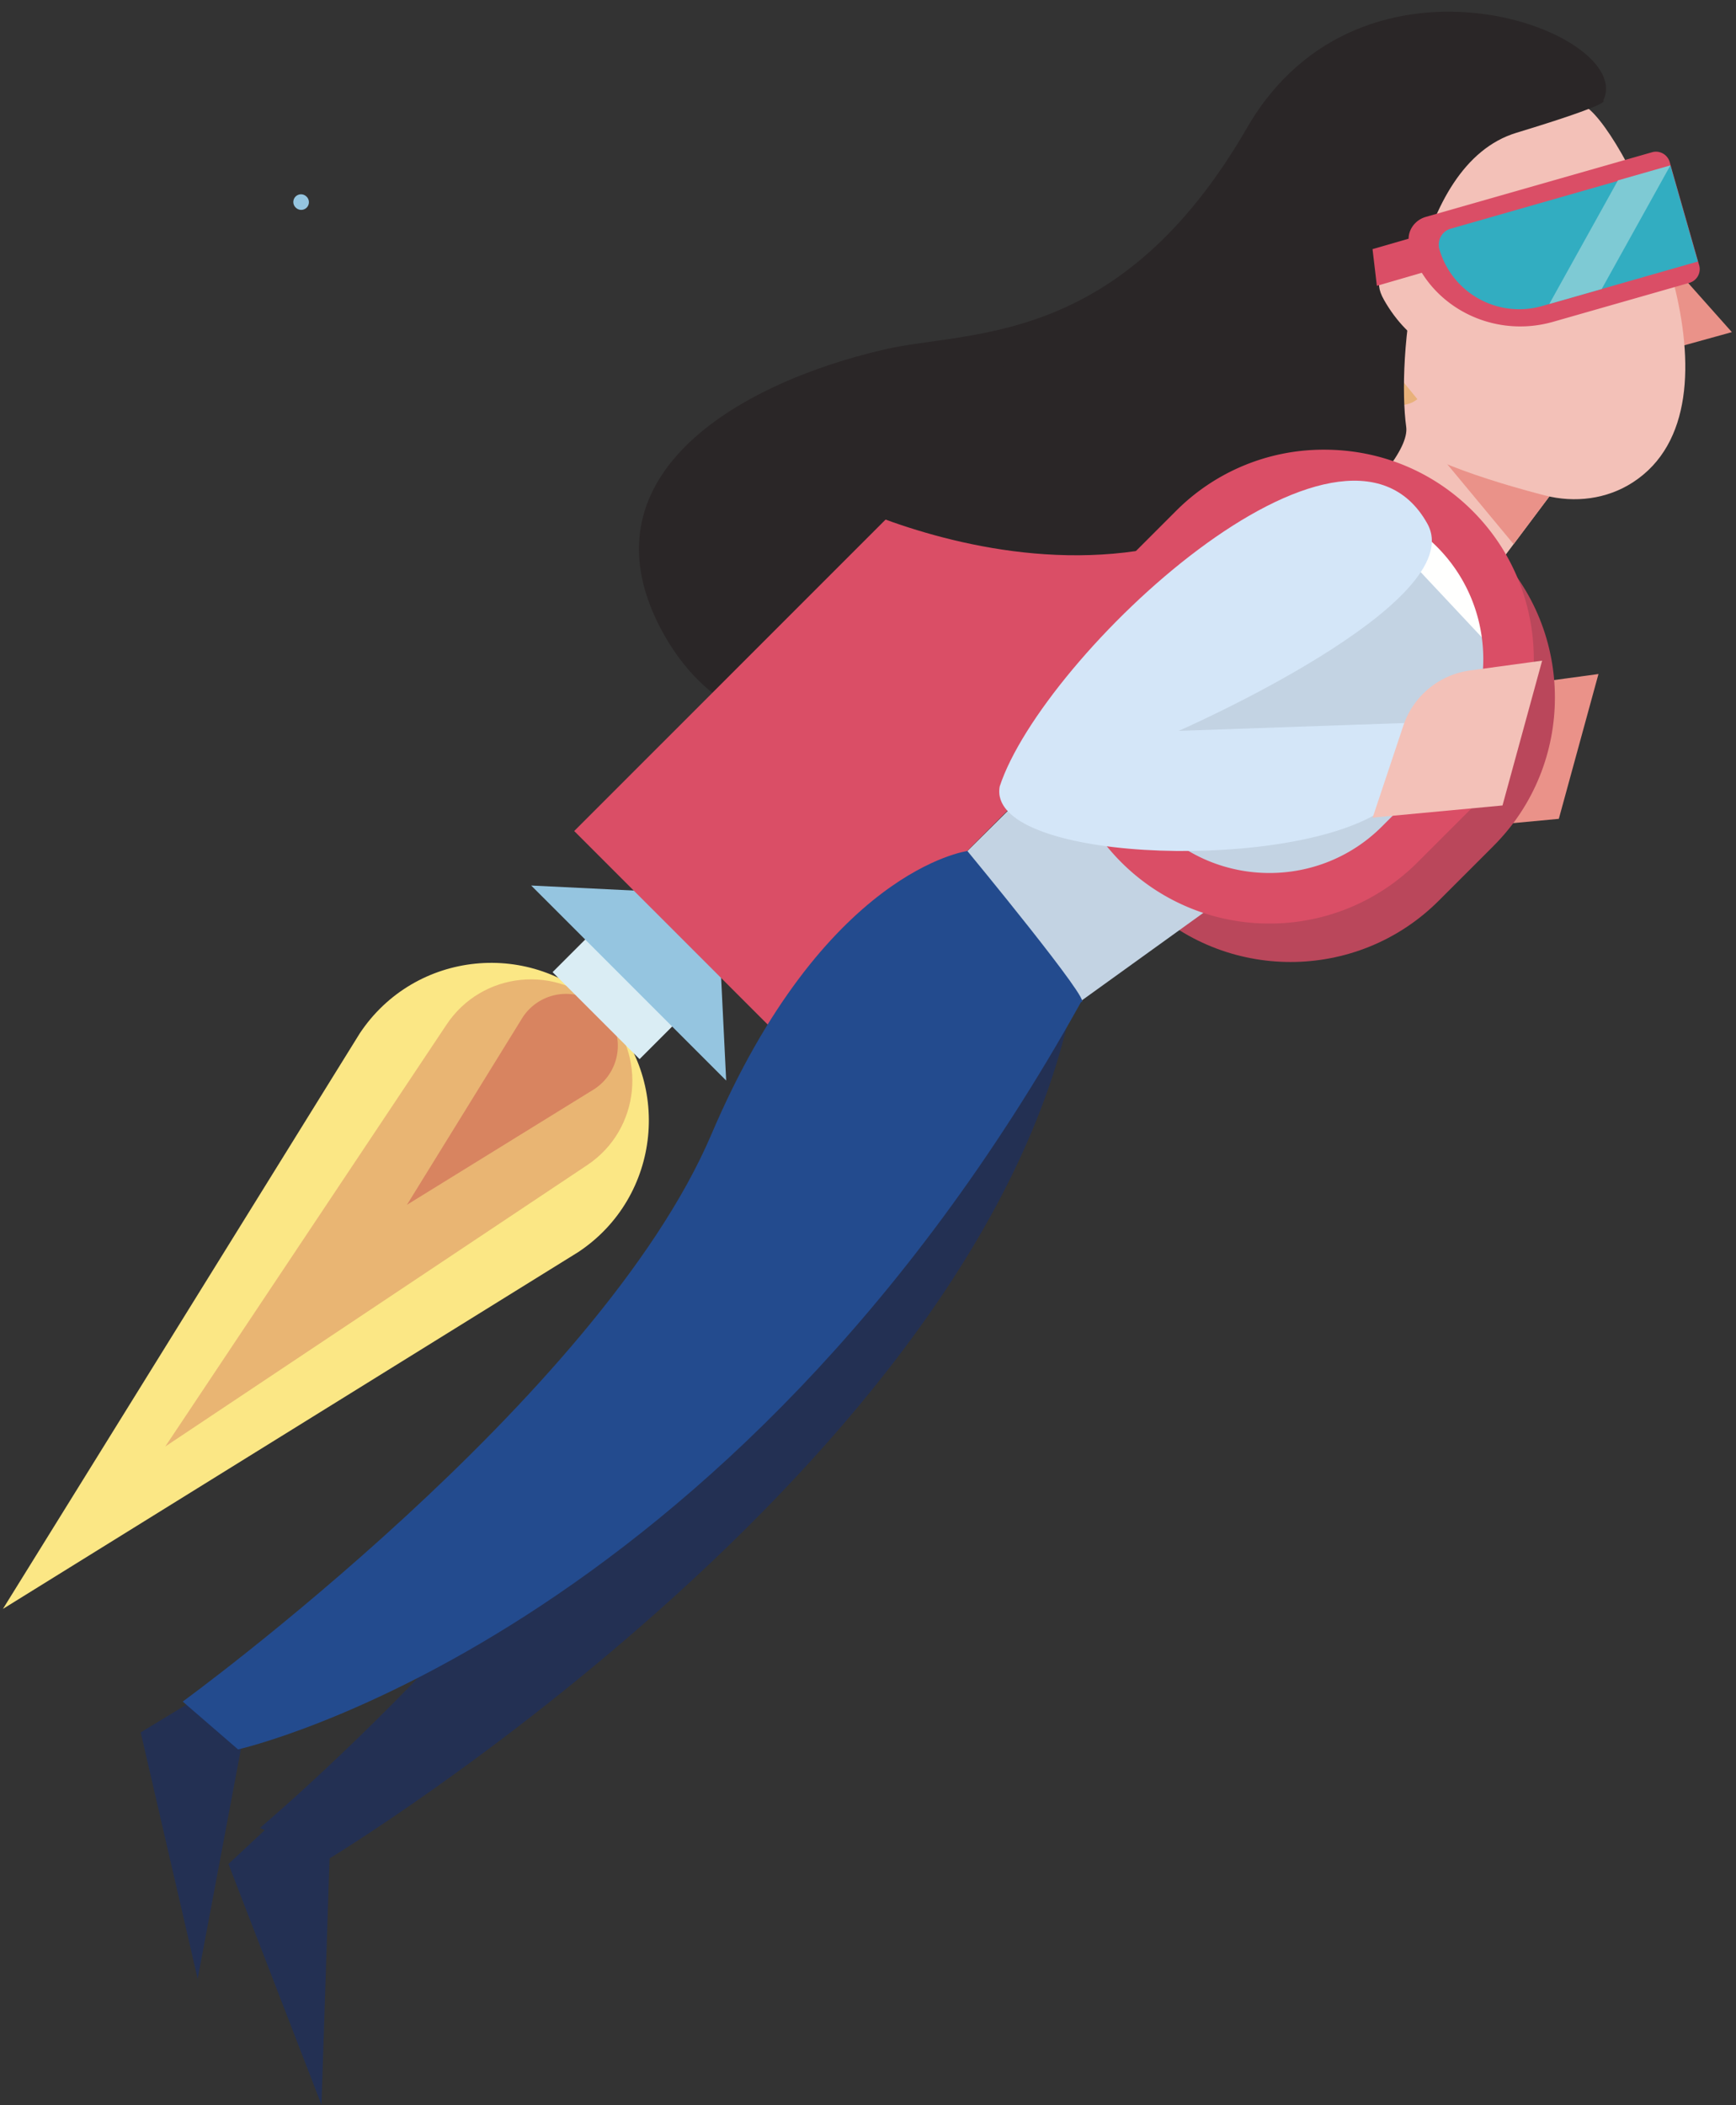 <svg xmlns="http://www.w3.org/2000/svg" width="99" height="120" viewBox="0 0 99 120">
    <rect x="0" y="0" width="99" height="120" fill="#333333" stroke="none"/>
    <g fill="none" fill-rule="evenodd">
        <path fill="#95C5E0" d="M17.487 11.216a.438.438 0 1 0-.619.619.438.438 0 0 0 .62-.62"/>
        <path fill="#DAEDF4" d="M60.223 45.59c-.777 4.212 15.654 4.888 21.386 1.621l1.748-5.237-12.927.448s16.698-7.301 14.178-11.815c-4.78-8.561-21.941 7.527-24.385 14.983"/>
        <path fill="#EA9289" d="M91.157 38.42l-2.261 8.255-7.406.693 1.749-5.236a4.676 4.676 0 0 1 3.804-3.152l4.114-.56"/>
        <path fill="#BA475B" d="M66.815 35.37c-3.536 3.537-3.536 9.29 0 12.827 3.538 3.535 9.292 3.535 12.83 0l3.127-3.127c3.538-3.537 3.538-9.29 0-12.826-3.537-3.536-9.292-3.536-12.829 0l-3.128 3.127zM85.18 48.213L82.05 51.34c-4.66 4.66-12.244 4.66-16.905 0-4.66-4.66-4.66-12.24 0-16.9l3.127-3.128c4.661-4.66 12.245-4.66 16.906 0 4.66 4.66 4.66 12.242 0 16.901z"/>
        <path fill="#233053" d="M15.438 104.004l-2.41 2.246 5.306 13.729.47-14.36-3.366-1.615"/>
        <path fill="#233053" d="M52.847 48.11s-8.302 4.013-11.373 20.115c-3.07 16.103-26.647 35.967-26.647 35.967l3.83 1.825s39.084-23.564 42.846-50.981c.878.078-8.656-6.926-8.656-6.926"/>
        <path fill="#EA9289" d="M93.098 12.566l5.666 6.366-4.244 1.174-1.422-7.54"/>
        <path fill="#F3C1B8" d="M90.383 25.594l-5.13 6.844-7.85-3.714 4.041-6.402 8.939 3.272"/>
        <path fill="#EA9289" d="M90.383 25.594l-8.939-3.272.089 2.934 4.785 5.761 4.065-5.423"/>
        <path fill="#F3C1B8" d="M75.149 14.962l3.905 9.163c.685 1.748 6.194 3.378 9.053 4.117 1.7.439 3.527.212 5-.74 6.85-4.42.19-18.836-2.403-21.206-5.194-4.749-17.177-.708-15.555 8.666"/>
        <path fill="#E8B17A" d="M76.616 21.284c1.325 1.626 3.212 2.283 4.213 1.468l-4.802-5.89c-1.001.817-.738 2.796.589 4.422"/>
        <path fill="#2A2627" d="M71.113 7.289c-7.257 12.567-15.833 11.507-20.675 12.63-8.616 1.995-17.456 7.364-12.636 16.14 9.29 16.915 43.078-6.755 42.39-11.732-.51-3.684.3-14.942 6.286-16.758 5.696-1.729 4.95-1.834 4.95-1.834 1.916-3.866-13.722-9.863-20.315 1.554"/>
        <path fill="#F3C1B8" d="M78.933 17.107c1.398 2.462 3.76 3.76 5.275 2.899l-2.493-4.389s-4.181-.97-2.782 1.49"/>
        <path fill="#C3D3E3" d="M82.23 47.42L70.27 50.85l-8.852 6.373c-1.325 1.325-2.632 4.533-4.004 3.161l-7.08-7.079L73.28 30.536c4.028-4.026 5.482-3.383 9.653.786 2.086 2.085 3.808 9.017-.704 16.098"/>
        <path fill="#FBE785" d="M34.368 57.518c4.021 4.02 3.348 10.714-1.393 13.853L.167 91.71l20.345-32.8c3.14-4.739 9.835-5.412 13.856-1.392"/>
        <path fill="#E9B573" d="M34.368 57.518c2.585 2.584 2.152 6.888-.896 8.905L9.426 82.453l16.034-24.04c2.019-3.047 6.323-3.48 8.908-.895"/>
        <path fill="#D88460" d="M34.368 57.518a2.953 2.953 0 0 1-.458 4.551l-10.704 6.608 6.61-10.702a2.955 2.955 0 0 1 4.552-.457"/>
        <path fill="#DAEDF4" d="M44.426 52.422l-7.953 7.95-4.96-4.959 7.953-7.95 4.96 4.959"/>
        <path fill="#95C5E0" d="M30.292 50.475l11.12 11.118-.52-10.597-10.6-.52"/>
        <path fill="#DA4E66" d="M58.398 21.723L32.745 47.37 44.52 59.14l25.653-25.646c3.547-3.547 3.801-9.097.563-12.334-3.237-3.237-8.79-2.984-12.337.563M81.312 12.363c-.692.198-1.126.897-.939 1.568.958 3.437 4.657 5.423 8.198 4.412l7.756-2.216a.815.815 0 0 0 .576-.997l-1.688-5.906a.815.815 0 0 0-1.016-.542l-12.887 3.681"/>
        <path fill="#32ADC1" d="M82.732 13.035a.948.948 0 0 0-.649 1.169 4.74 4.74 0 0 0 5.843 3.245l8.898-2.541-1.558-5.453-12.534 3.58"/>
        <path fill="#7ECAD4" d="M88.352 17.328l2.99-.854 3.916-7.047-2.99.854-3.916 7.047"/>
        <path fill="#DA4E66" d="M78.272 14.2l.248 2.092 3.332-.968-.536-2.003-3.044.88"/>
        <path fill="#2A2627" d="M46.794 28.014s20.186 11.038 32.048-5.34c-3.192-6.838-11.038-8.04-16.365-5.03-5.326 3.011-15.683 10.37-15.683 10.37"/>
        <path fill="#FFFFFE" d="M85.254 32.438l-.495 4.162-7.831-8.35 1.813-1.813 6.513 6"/>
        <path fill="#233053" d="M10.661 97.147l-2.637 1.602 3.248 14.045 2.53-13.433-3.14-2.214"/>
        <path fill="#234B8E" d="M55.167 48.509s-8.169 1.074-14.599 16.154S10.42 96.992 10.42 96.992l3.155 2.727s27.839-6.213 48.077-42.607c.84.263-6.484-8.603-6.484-8.603"/>
        <path fill="#DA4E66" d="M75.521 28.515c-2.43 0-4.71.938-6.414 2.643l-3.128 3.127c-3.537 3.536-3.537 9.29 0 12.826 3.536 3.535 9.292 3.536 12.83 0l3.127-3.127c3.537-3.536 3.537-9.29 0-12.826a9.007 9.007 0 0 0-6.415-2.643zm-3.128 24.128a11.92 11.92 0 0 1-8.452-3.495c-4.66-4.66-4.66-12.241 0-16.9l3.128-3.127a11.87 11.87 0 0 1 8.452-3.488c3.202 0 6.203 1.239 8.453 3.488 4.66 4.659 4.66 12.24 0 16.9l-3.128 3.127a11.918 11.918 0 0 1-8.453 3.495z"/>
        <path fill="#D4E6F8" d="M57.011 44.828c-.777 4.212 15.654 4.888 21.386 1.621l1.748-5.237-12.927.448s16.698-7.302 14.178-11.815c-4.78-8.56-21.941 7.527-24.385 14.983"/>
        <path fill="#F3C1B8" d="M87.945 37.657l-2.261 8.256-7.405.693 1.748-5.236a4.676 4.676 0 0 1 3.804-3.152l4.114-.56"/>
    </g>
</svg>
